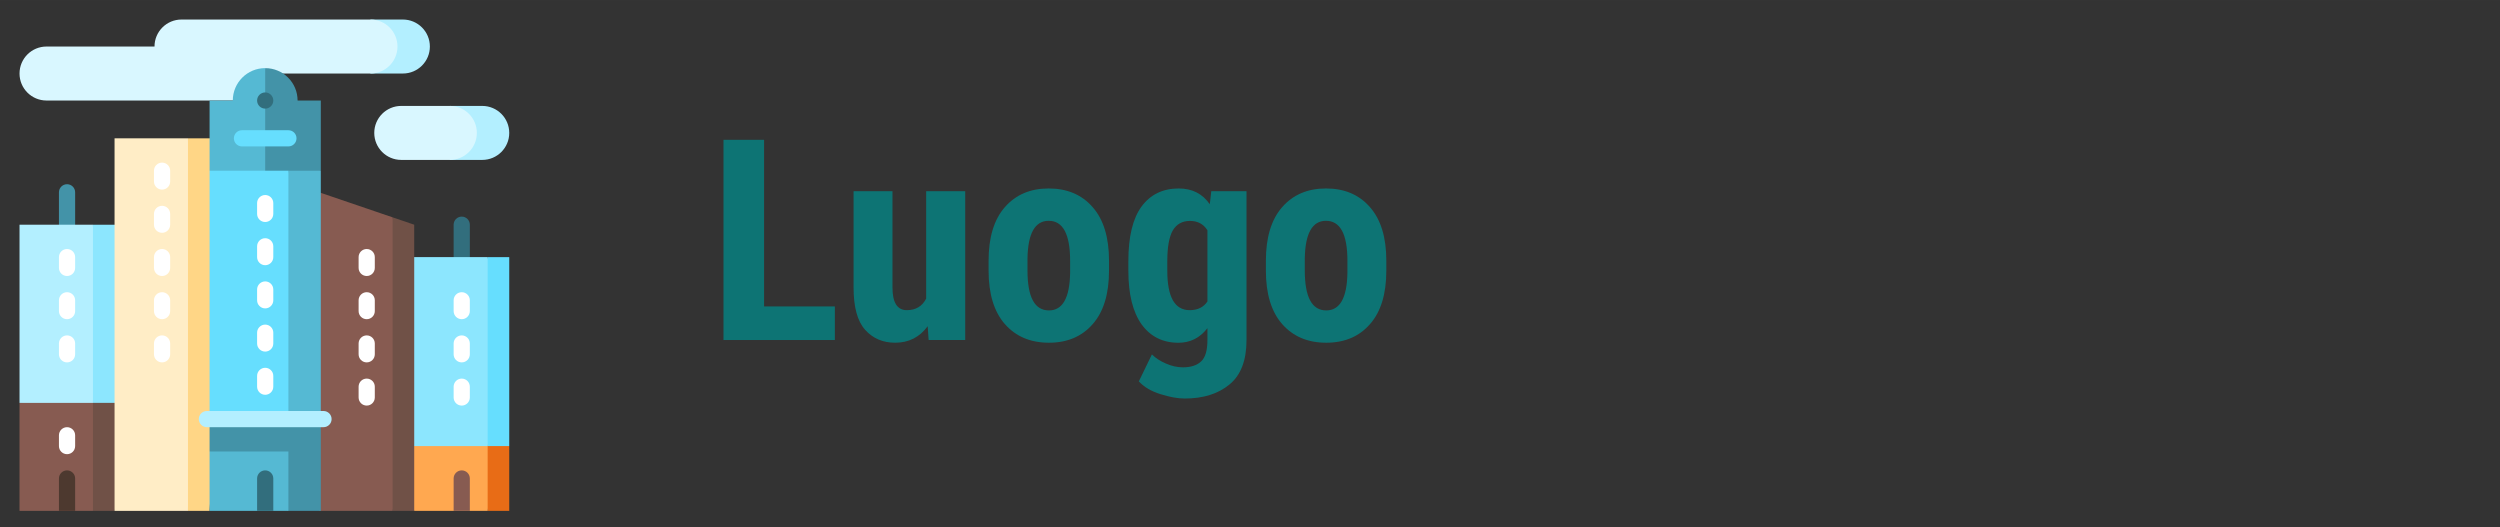 <?xml version="1.0" encoding="UTF-8" standalone="no"?>
<!-- Created with Inkscape (http://www.inkscape.org/) -->

<svg
   width="256"
   height="54"
   viewBox="0 0 67.733 14.287"
   version="1.1"
   id="svg1"
   inkscape:version="1.3.2 (091e20ef0f, 2023-11-25)"
   sodipodi:docname="place-logo-show.svg"
   xml:space="preserve"
   xmlns:inkscape="http://www.inkscape.org/namespaces/inkscape"
   xmlns:sodipodi="http://sodipodi.sourceforge.net/DTD/sodipodi-0.dtd"
   xmlns="http://www.w3.org/2000/svg"
   xmlns:svg="http://www.w3.org/2000/svg"><rect x="0" y="0" width="67.733" height="14.287" fill="#333333" stroke="none"/><sodipodi:namedview
     id="namedview1"
     pagecolor="#ffffff"
     bordercolor="#000000"
     borderopacity="0.25"
     inkscape:showpageshadow="false"
     inkscape:pageopacity="0.0"
     inkscape:pagecheckerboard="0"
     inkscape:deskcolor="#d1d1d1"
     inkscape:document-units="px"
     inkscape:zoom="3.026175"
     inkscape:cx="37.671318"
     inkscape:cy="0.49567523"
     inkscape:window-width="2528"
     inkscape:window-height="1404"
     inkscape:window-x="2592"
     inkscape:window-y="0"
     inkscape:window-maximized="1"
     inkscape:current-layer="layer1" /><defs
     id="defs1"><inkscape:path-effect
   effect="fillet_chamfer"
   id="path-effect1"
   is_visible="true"
   lpeversion="1"
   nodesatellites_param="F,0,0,1,0,16.416,0,1 @ F,0,0,1,0,17.567,0,1 @ F,0,0,1,0,16.166,0,1 @ F,0,0,1,0,12.027,0,1"
   radius="0"
   unit="px"
   method="auto"
   mode="F"
   chamfer_steps="1"
   flexible="false"
   use_knot_distance="true"
   apply_no_radius="true"
   apply_with_radius="true"
   only_selected="false"
   hide_knots="false" />
	
	
	
	
	

		
		
	
	
	
	
	
	
	
	
	
	
	
	
	
	
	
	
	
	
	
	
	
	
	
	
	
	
	
	
	
	
	
	
	
	
	
	
	
	
	
	
	
	
	
	
	
<style
   id="style1">.cls-1{fill:#ffffff;}.cls-2{fill:#e5e5e5;}.cls-3{fill:#426572;}.cls-4{fill:#fbc907;}.cls-5{fill:#f3a70f;}.cls-6{fill:#f9f9f9;}.cls-7{opacity:0.5;}.cls-8{fill:#7490a8;}</style></defs><g
     inkscape:label="Livello 1"
     inkscape:groupmode="layer"
     id="layer1"><path
       d="m 31.935,5.106 c -0.43,0 -0.765,0.163 -1.006,0.488 -0.238,0.325 -0.358,0.818 -0.358,1.479 v 0.264 c 0,0.631 0.119,1.114 0.358,1.45 0.241,0.333 0.574,0.499 0.998,0.499 0.32,0 0.582,-0.131 0.786,-0.395 v 0.324 c 0,0.281 -0.057,0.473 -0.171,0.577 -0.114,0.107 -0.278,0.16 -0.492,0.16 -0.154,0 -0.309,-0.035 -0.465,-0.104 -0.154,-0.067 -0.279,-0.149 -0.376,-0.246 l -0.354,0.73 c 0.142,0.154 0.336,0.269 0.585,0.346 0.251,0.079 0.47,0.119 0.656,0.119 0.502,0 0.906,-0.126 1.214,-0.38 0.308,-0.251 0.462,-0.653 0.462,-1.207 V 5.18 h -0.954 l -0.041,0.354 C 32.581,5.249 32.3,5.106 31.935,5.106 Z m 0.305,0.879 c 0.209,0 0.366,0.085 0.473,0.253 V 8.168 c -0.104,0.156 -0.264,0.235 -0.48,0.235 -0.405,0 -0.607,-0.355 -0.607,-1.066 V 7.073 c 0,-0.382 0.05,-0.659 0.149,-0.831 0.102,-0.171 0.257,-0.257 0.465,-0.257 z"
       style="font-weight:bold;font-size:5.524px;font-family:'Roboto Condensed';-inkscape-font-specification:'Roboto Condensed,  Bold';letter-spacing:0px;fill:#0d7474;stroke-width:2.146;stroke-linecap:round;stroke-linejoin:round"
       id="path20" /><path
       d="m 28.412,5.106 c -0.497,0 -0.893,0.169 -1.188,0.507 -0.293,0.335 -0.44,0.819 -0.44,1.452 v 0.265 c 0,0.633 0.148,1.117 0.443,1.452 0.296,0.335 0.693,0.503 1.192,0.503 0.497,0 0.892,-0.168 1.185,-0.503 0.296,-0.335 0.443,-0.819 0.443,-1.452 V 7.065 c 0,-0.633 -0.148,-1.117 -0.443,-1.452 C 29.311,5.275 28.913,5.106 28.412,5.106 Z m 0,0.876 c 0.387,0 0.581,0.361 0.581,1.083 v 0.332 c -0.012,0.675 -0.204,1.013 -0.574,1.013 -0.387,0 -0.581,-0.36 -0.581,-1.081 V 6.998 c 0.012,-0.678 0.204,-1.016 0.574,-1.016 z"
       style="font-weight:bold;font-size:5.524px;font-family:'Roboto Condensed';-inkscape-font-specification:'Roboto Condensed,  Bold';letter-spacing:0px;fill:#0d7474;stroke-width:2.146;stroke-linecap:round;stroke-linejoin:round"
       id="path19" /><path
       d="m 23.126,5.18 v 2.608 c 0,0.531 0.104,0.914 0.313,1.147 0.209,0.233 0.479,0.35 0.812,0.35 0.37,0 0.664,-0.149 0.883,-0.447 l 0.026,0.373 h 0.991 V 5.18 h -1.058 v 2.91 c -0.107,0.209 -0.282,0.313 -0.525,0.313 -0.258,0 -0.388,-0.205 -0.388,-0.615 V 5.18 Z"
       style="font-weight:bold;font-size:5.524px;font-family:'Roboto Condensed';-inkscape-font-specification:'Roboto Condensed,  Bold';letter-spacing:0px;fill:#0d7474;stroke-width:2.146;stroke-linecap:round;stroke-linejoin:round"
       id="path21" /><path
       d="m 19.602,3.788 v 5.424 h 3.017 V 8.302 H 20.701 V 3.788 Z"
       style="font-weight:bold;font-size:5.524px;font-family:'Roboto Condensed';-inkscape-font-specification:'Roboto Condensed,  Bold';letter-spacing:0px;fill:#0d7474;stroke-width:2.146;stroke-linecap:round;stroke-linejoin:round"
       id="path18" /><g
       id="g26"
       transform="matrix(0.026,0,0,0.026,0.507,0.529)"><path
         style="fill:#326e7d"
         d="m 461.644,205.363 c -4.662,0 -8.44,3.778 -8.44,8.44 v 56.264 h 16.879 v -56.264 c 10e-4,-4.663 -3.777,-8.44 -8.439,-8.44 z"
         id="path1" /><path
         style="fill:#4393a8"
         d="m 50.356,171.604 c -4.662,0 -8.44,3.778 -8.44,8.44 v 56.264 h 16.879 v -56.264 c 10e-4,-4.662 -3.777,-8.44 -8.439,-8.44 z"
         id="path2" /><path
         style="fill:#b3efff"
         d="M 400.316,56.264 H 366.558 V 0 h 33.758 c 15.54,0 28.132,12.592 28.132,28.132 0,15.54 -12.591,28.132 -28.132,28.132 z"
         id="path3" /><path
         style="fill:#d9f7ff"
         d="M 366.558,0 H 169.635 c -15.54,0 -28.132,12.592 -28.132,28.132 H 28.976 c -15.54,0 -28.132,12.592 -28.132,28.132 0,15.54 12.592,28.132 28.132,28.132 h 199.736 c 15.54,0 28.132,-12.592 28.132,-28.132 h 109.714 c 15.54,0 28.132,-12.592 28.132,-28.132 C 394.69,12.592 382.098,0 366.558,0 Z"
         id="path4" /><polygon
         style="fill:#e86c16"
         points="511.156,512 511.156,444.484 466.145,421.978 488.651,512 "
         id="polygon4" /><polygon
         style="fill:#ffa850"
         points="488.651,512 488.651,421.978 389.626,421.978 412.132,512 "
         id="polygon5" /><polygon
         style="fill:#66defe"
         points="488.651,247.56 454.892,346.022 488.651,444.484 511.156,444.484 511.156,247.56 "
         id="polygon6" /><rect
         x="389.626"
         y="247.56"
         style="fill:#8ce6fe"
         width="99.024"
         height="196.923"
         id="rect6" /><path
         style="fill:#875b51"
         d="m 461.644,469.802 c -4.662,0 -8.44,3.778 -8.44,8.44 V 512 h 16.879 v -33.758 c 10e-4,-4.662 -3.777,-8.44 -8.439,-8.44 z"
         id="path6" /><g
         id="g9">
	<path
   style="fill:#ffffff"
   d="m 461.644,402.286 c -4.662,0 -8.44,-3.778 -8.44,-8.44 v -11.253 c 0,-4.662 3.778,-8.44 8.44,-8.44 4.662,0 8.44,3.778 8.44,8.44 v 11.253 c 0,4.662 -3.778,8.44 -8.44,8.44 z"
   id="path7" />
	<path
   style="fill:#ffffff"
   d="m 461.644,357.275 c -4.662,0 -8.44,-3.778 -8.44,-8.44 v -11.253 c 0,-4.662 3.778,-8.44 8.44,-8.44 4.662,0 8.44,3.778 8.44,8.44 v 11.253 c 0,4.662 -3.778,8.44 -8.44,8.44 z"
   id="path8" />
	<path
   style="fill:#ffffff"
   d="m 461.644,312.264 c -4.662,0 -8.44,-3.778 -8.44,-8.44 v -11.253 c 0,-4.662 3.778,-8.44 8.44,-8.44 4.662,0 8.44,3.778 8.44,8.44 v 11.253 c 0,4.662 -3.778,8.44 -8.44,8.44 z"
   id="path9" />
</g><polygon
         style="fill:#705147"
         points="412.132,512 389.626,512 344.615,365.152 389.626,206.128 412.132,213.802 "
         id="polygon9" /><polygon
         style="fill:#875b51"
         points="389.626,512 313.108,512 290.602,202.549 313.108,180.044 389.626,206.128 "
         id="polygon10" /><g
         id="g13">
	<path
   style="fill:#ffffff"
   d="m 362.62,402.286 c -4.662,0 -8.44,-3.778 -8.44,-8.44 v -11.253 c 0,-4.662 3.778,-8.44 8.44,-8.44 4.662,0 8.44,3.778 8.44,8.44 v 11.253 c -10e-4,4.662 -3.778,8.44 -8.44,8.44 z"
   id="path10" />
	<path
   style="fill:#ffffff"
   d="m 362.62,357.275 c -4.662,0 -8.44,-3.778 -8.44,-8.44 v -11.253 c 0,-4.662 3.778,-8.44 8.44,-8.44 4.662,0 8.44,3.778 8.44,8.44 v 11.253 c -10e-4,4.662 -3.778,8.44 -8.44,8.44 z"
   id="path11" />
	<path
   style="fill:#ffffff"
   d="m 362.62,312.264 c -4.662,0 -8.44,-3.778 -8.44,-8.44 v -11.253 c 0,-4.662 3.778,-8.44 8.44,-8.44 4.662,0 8.44,3.778 8.44,8.44 v 11.253 c -10e-4,4.662 -3.778,8.44 -8.44,8.44 z"
   id="path12" />
	<path
   style="fill:#ffffff"
   d="m 362.62,267.253 c -4.662,0 -8.44,-3.778 -8.44,-8.44 V 247.56 c 0,-4.662 3.778,-8.44 8.44,-8.44 4.662,0 8.44,3.778 8.44,8.44 v 11.253 c -10e-4,4.662 -3.778,8.44 -8.44,8.44 z"
   id="path13" />
</g><polygon
         style="fill:#875b51"
         points="77.363,512 99.868,376.967 0.844,399.473 0.844,512 "
         id="polygon13" /><polygon
         style="fill:#705147"
         points="99.868,512 122.374,376.967 77.363,376.967 77.363,512 "
         id="polygon14" /><polygon
         style="fill:#8ce6fe"
         points="77.363,213.802 43.604,306.637 77.363,399.473 122.374,399.473 122.374,213.802 "
         id="polygon15" /><rect
         x="0.844"
         y="213.802"
         style="fill:#b3efff"
         width="76.519"
         height="185.67"
         id="rect15" /><path
         style="fill:#4d392f"
         d="m 50.356,469.802 c -4.662,0 -8.44,3.778 -8.44,8.44 V 512 h 16.879 v -33.758 c 10e-4,-4.662 -3.777,-8.44 -8.439,-8.44 z"
         id="path15" /><g
         id="g19">
	<path
   style="fill:#ffffff"
   d="m 50.356,452.923 c -4.662,0 -8.44,-3.778 -8.44,-8.44 V 433.23 c 0,-4.662 3.778,-8.44 8.44,-8.44 4.662,0 8.44,3.778 8.44,8.44 v 11.253 c 0,4.663 -3.778,8.44 -8.44,8.44 z"
   id="path16-5" />
	<path
   style="fill:#ffffff"
   d="m 50.356,357.275 c -4.662,0 -8.44,-3.778 -8.44,-8.44 v -11.253 c 0,-4.662 3.778,-8.44 8.44,-8.44 4.662,0 8.44,3.778 8.44,8.44 v 11.253 c 0,4.662 -3.778,8.44 -8.44,8.44 z"
   id="path17-6" />
	<path
   style="fill:#ffffff"
   d="m 50.356,312.264 c -4.662,0 -8.44,-3.778 -8.44,-8.44 v -11.253 c 0,-4.662 3.778,-8.44 8.44,-8.44 4.662,0 8.44,3.778 8.44,8.44 v 11.253 c 0,4.662 -3.778,8.44 -8.44,8.44 z"
   id="path18-2" />
	<path
   style="fill:#ffffff"
   d="m 50.356,267.253 c -4.662,0 -8.44,-3.778 -8.44,-8.44 V 247.56 c 0,-4.662 3.778,-8.44 8.44,-8.44 4.662,0 8.44,3.778 8.44,8.44 v 11.253 c 0,4.662 -3.778,8.44 -8.44,8.44 z"
   id="path19-9" />
</g><polygon
         style="fill:#ffd686"
         points="142.629,317.89 176.387,512 198.892,512 221.398,123.78 176.387,123.78 "
         id="polygon19" /><rect
         x="99.868"
         y="123.78"
         style="fill:#ffedc6"
         width="76.519"
         height="388.22"
         id="rect19" /><g
         id="g24">
	<path
   style="fill:#ffffff"
   d="m 149.38,357.275 c -4.662,0 -8.44,-3.778 -8.44,-8.44 v -11.253 c 0,-4.662 3.778,-8.44 8.44,-8.44 4.662,0 8.44,3.778 8.44,8.44 v 11.253 c 0,4.662 -3.778,8.44 -8.44,8.44 z"
   id="path20-1" />
	<path
   style="fill:#ffffff"
   d="m 149.38,312.264 c -4.662,0 -8.44,-3.778 -8.44,-8.44 v -11.253 c 0,-4.662 3.778,-8.44 8.44,-8.44 4.662,0 8.44,3.778 8.44,8.44 v 11.253 c 0,4.662 -3.778,8.44 -8.44,8.44 z"
   id="path21-2" />
	<path
   style="fill:#ffffff"
   d="m 149.38,267.253 c -4.662,0 -8.44,-3.778 -8.44,-8.44 V 247.56 c 0,-4.662 3.778,-8.44 8.44,-8.44 4.662,0 8.44,3.778 8.44,8.44 v 11.253 c 0,4.662 -3.778,8.44 -8.44,8.44 z"
   id="path22-7" />
	<path
   style="fill:#ffffff"
   d="m 149.38,222.242 c -4.662,0 -8.44,-3.778 -8.44,-8.44 v -11.253 c 0,-4.662 3.778,-8.44 8.44,-8.44 4.662,0 8.44,3.778 8.44,8.44 v 11.253 c 0,4.662 -3.778,8.44 -8.44,8.44 z"
   id="path23" />
	<path
   style="fill:#ffffff"
   d="m 149.38,177.231 c -4.662,0 -8.44,-3.778 -8.44,-8.44 v -11.253 c 0,-4.662 3.778,-8.44 8.44,-8.44 4.662,0 8.44,3.778 8.44,8.44 v 11.253 c 0,4.662 -3.778,8.44 -8.44,8.44 z"
   id="path24" />
</g><path
         style="fill:#b3efff"
         d="m 483.024,90.022 h -33.758 v 56.264 h 33.758 c 15.54,0 28.132,-12.592 28.132,-28.132 0,-15.54 -12.592,-28.132 -28.132,-28.132 z"
         id="path25" /><path
         style="fill:#d9f7ff"
         d="m 449.266,90.022 h -50.637 c -15.54,0 -28.132,12.592 -28.132,28.132 0,15.54 12.592,28.132 28.132,28.132 h 50.637 c 15.54,0 28.132,-12.592 28.132,-28.132 0,-15.54 -12.592,-28.132 -28.132,-28.132 z"
         id="path26" /><path
         style="fill:#4393a8"
         d="m 290.602,84.396 c 0,-18.645 -15.114,-33.758 -33.758,-33.758 L 234.339,180.045 314.796,157.54 V 84.396 Z"
         id="path27" /><path
         style="fill:#55b9d3"
         d="m 223.086,84.396 h -24.193 v 73.143 l 57.952,22.505 V 50.637 c -18.646,0 -33.759,15.114 -33.759,33.759 z"
         id="path28" /><polygon
         style="fill:#4393a8"
         points="256.844,393.846 198.892,416.352 198.892,450.11 281.037,512 314.796,512 314.796,416.352 "
         id="polygon28" /><g
         id="g29">
	<rect
   x="198.892"
   y="450.11"
   style="fill:#55b9d3"
   width="82.145"
   height="61.89"
   id="rect28" />
	<polygon
   style="fill:#55b9d3"
   points="281.037,157.538 258.532,286.945 281.037,416.352 314.796,416.352 314.796,157.538 "
   id="polygon29" />
</g><rect
         x="198.892"
         y="157.538"
         style="fill:#66defe"
         width="82.145"
         height="258.813"
         id="rect29" /><circle
         style="fill:#326e7d"
         cx="256.844"
         cy="84.396"
         r="8.44"
         id="circle29" /><g
         id="g33">
	<path
   style="fill:#ffffff"
   d="m 256.844,391.033 c -4.662,0 -8.44,-3.778 -8.44,-8.44 V 371.34 c 0,-4.662 3.778,-8.44 8.44,-8.44 4.662,0 8.44,3.778 8.44,8.44 v 11.253 c 0,4.662 -3.778,8.44 -8.44,8.44 z"
   id="path29" />
	<path
   style="fill:#ffffff"
   d="m 256.844,346.022 c -4.662,0 -8.44,-3.778 -8.44,-8.44 V 326.33 c 0,-4.662 3.778,-8.44 8.44,-8.44 4.662,0 8.44,3.778 8.44,8.44 v 11.253 c 0,4.661 -3.778,8.439 -8.44,8.439 z"
   id="path30" />
	<path
   style="fill:#ffffff"
   d="m 256.844,301.011 c -4.662,0 -8.44,-3.778 -8.44,-8.44 v -11.253 c 0,-4.662 3.778,-8.44 8.44,-8.44 4.662,0 8.44,3.778 8.44,8.44 v 11.253 c 0,4.662 -3.778,8.44 -8.44,8.44 z"
   id="path31" />
	<path
   style="fill:#ffffff"
   d="m 256.844,256 c -4.662,0 -8.44,-3.778 -8.44,-8.44 v -11.253 c 0,-4.662 3.778,-8.44 8.44,-8.44 4.662,0 8.44,3.778 8.44,8.44 v 11.253 c 0,4.662 -3.778,8.44 -8.44,8.44 z"
   id="path32" />
	<path
   style="fill:#ffffff"
   d="m 256.844,210.989 c -4.662,0 -8.44,-3.778 -8.44,-8.44 v -11.253 c 0,-4.662 3.778,-8.44 8.44,-8.44 4.662,0 8.44,3.778 8.44,8.44 v 11.253 c 0,4.662 -3.778,8.44 -8.44,8.44 z"
   id="path33" />
</g><path
         style="fill:#66defe"
         d="M 281.037,132.22 H 232.65 c -4.662,0 -8.44,-3.778 -8.44,-8.44 0,-4.662 3.778,-8.44 8.44,-8.44 h 48.387 c 4.662,0 8.44,3.778 8.44,8.44 0,4.662 -3.778,8.44 -8.44,8.44 z"
         id="path34" /><path
         style="fill:#b3efff"
         d="m 317.609,424.791 h -121.53 c -4.662,0 -8.44,-3.778 -8.44,-8.44 0,-4.662 3.778,-8.44 8.44,-8.44 h 121.53 c 4.662,0 8.44,3.778 8.44,8.44 0,4.662 -3.778,8.44 -8.44,8.44 z"
         id="path35" /><path
         style="fill:#326e7d"
         d="m 256.844,469.802 c -4.662,0 -8.44,3.778 -8.44,8.44 V 512 h 16.879 v -33.758 c 10e-4,-4.662 -3.777,-8.44 -8.439,-8.44 z"
         id="path36" /></g><path
       d="m 35.925,5.106 c -0.497,0 -0.893,0.169 -1.188,0.507 -0.293,0.335 -0.44,0.819 -0.44,1.452 v 0.265 c 0,0.633 0.148,1.117 0.443,1.452 0.296,0.335 0.693,0.503 1.192,0.503 0.497,0 0.892,-0.168 1.185,-0.503 0.296,-0.335 0.443,-0.819 0.443,-1.452 V 7.065 c 0,-0.633 -0.148,-1.117 -0.443,-1.452 C 36.824,5.275 36.427,5.106 35.925,5.106 Z m 0,0.876 c 0.387,0 0.581,0.361 0.581,1.083 v 0.332 c -0.012,0.675 -0.204,1.013 -0.574,1.013 -0.387,0 -0.581,-0.36 -0.581,-1.081 V 6.998 c 0.012,-0.678 0.204,-1.016 0.574,-1.016 z"
       style="font-weight:bold;font-size:5.524px;font-family:'Roboto Condensed';-inkscape-font-specification:'Roboto Condensed,  Bold';letter-spacing:0px;fill:#0d7474;stroke-width:2.146;stroke-linecap:round;stroke-linejoin:round"
       id="path5" /></g></svg>
